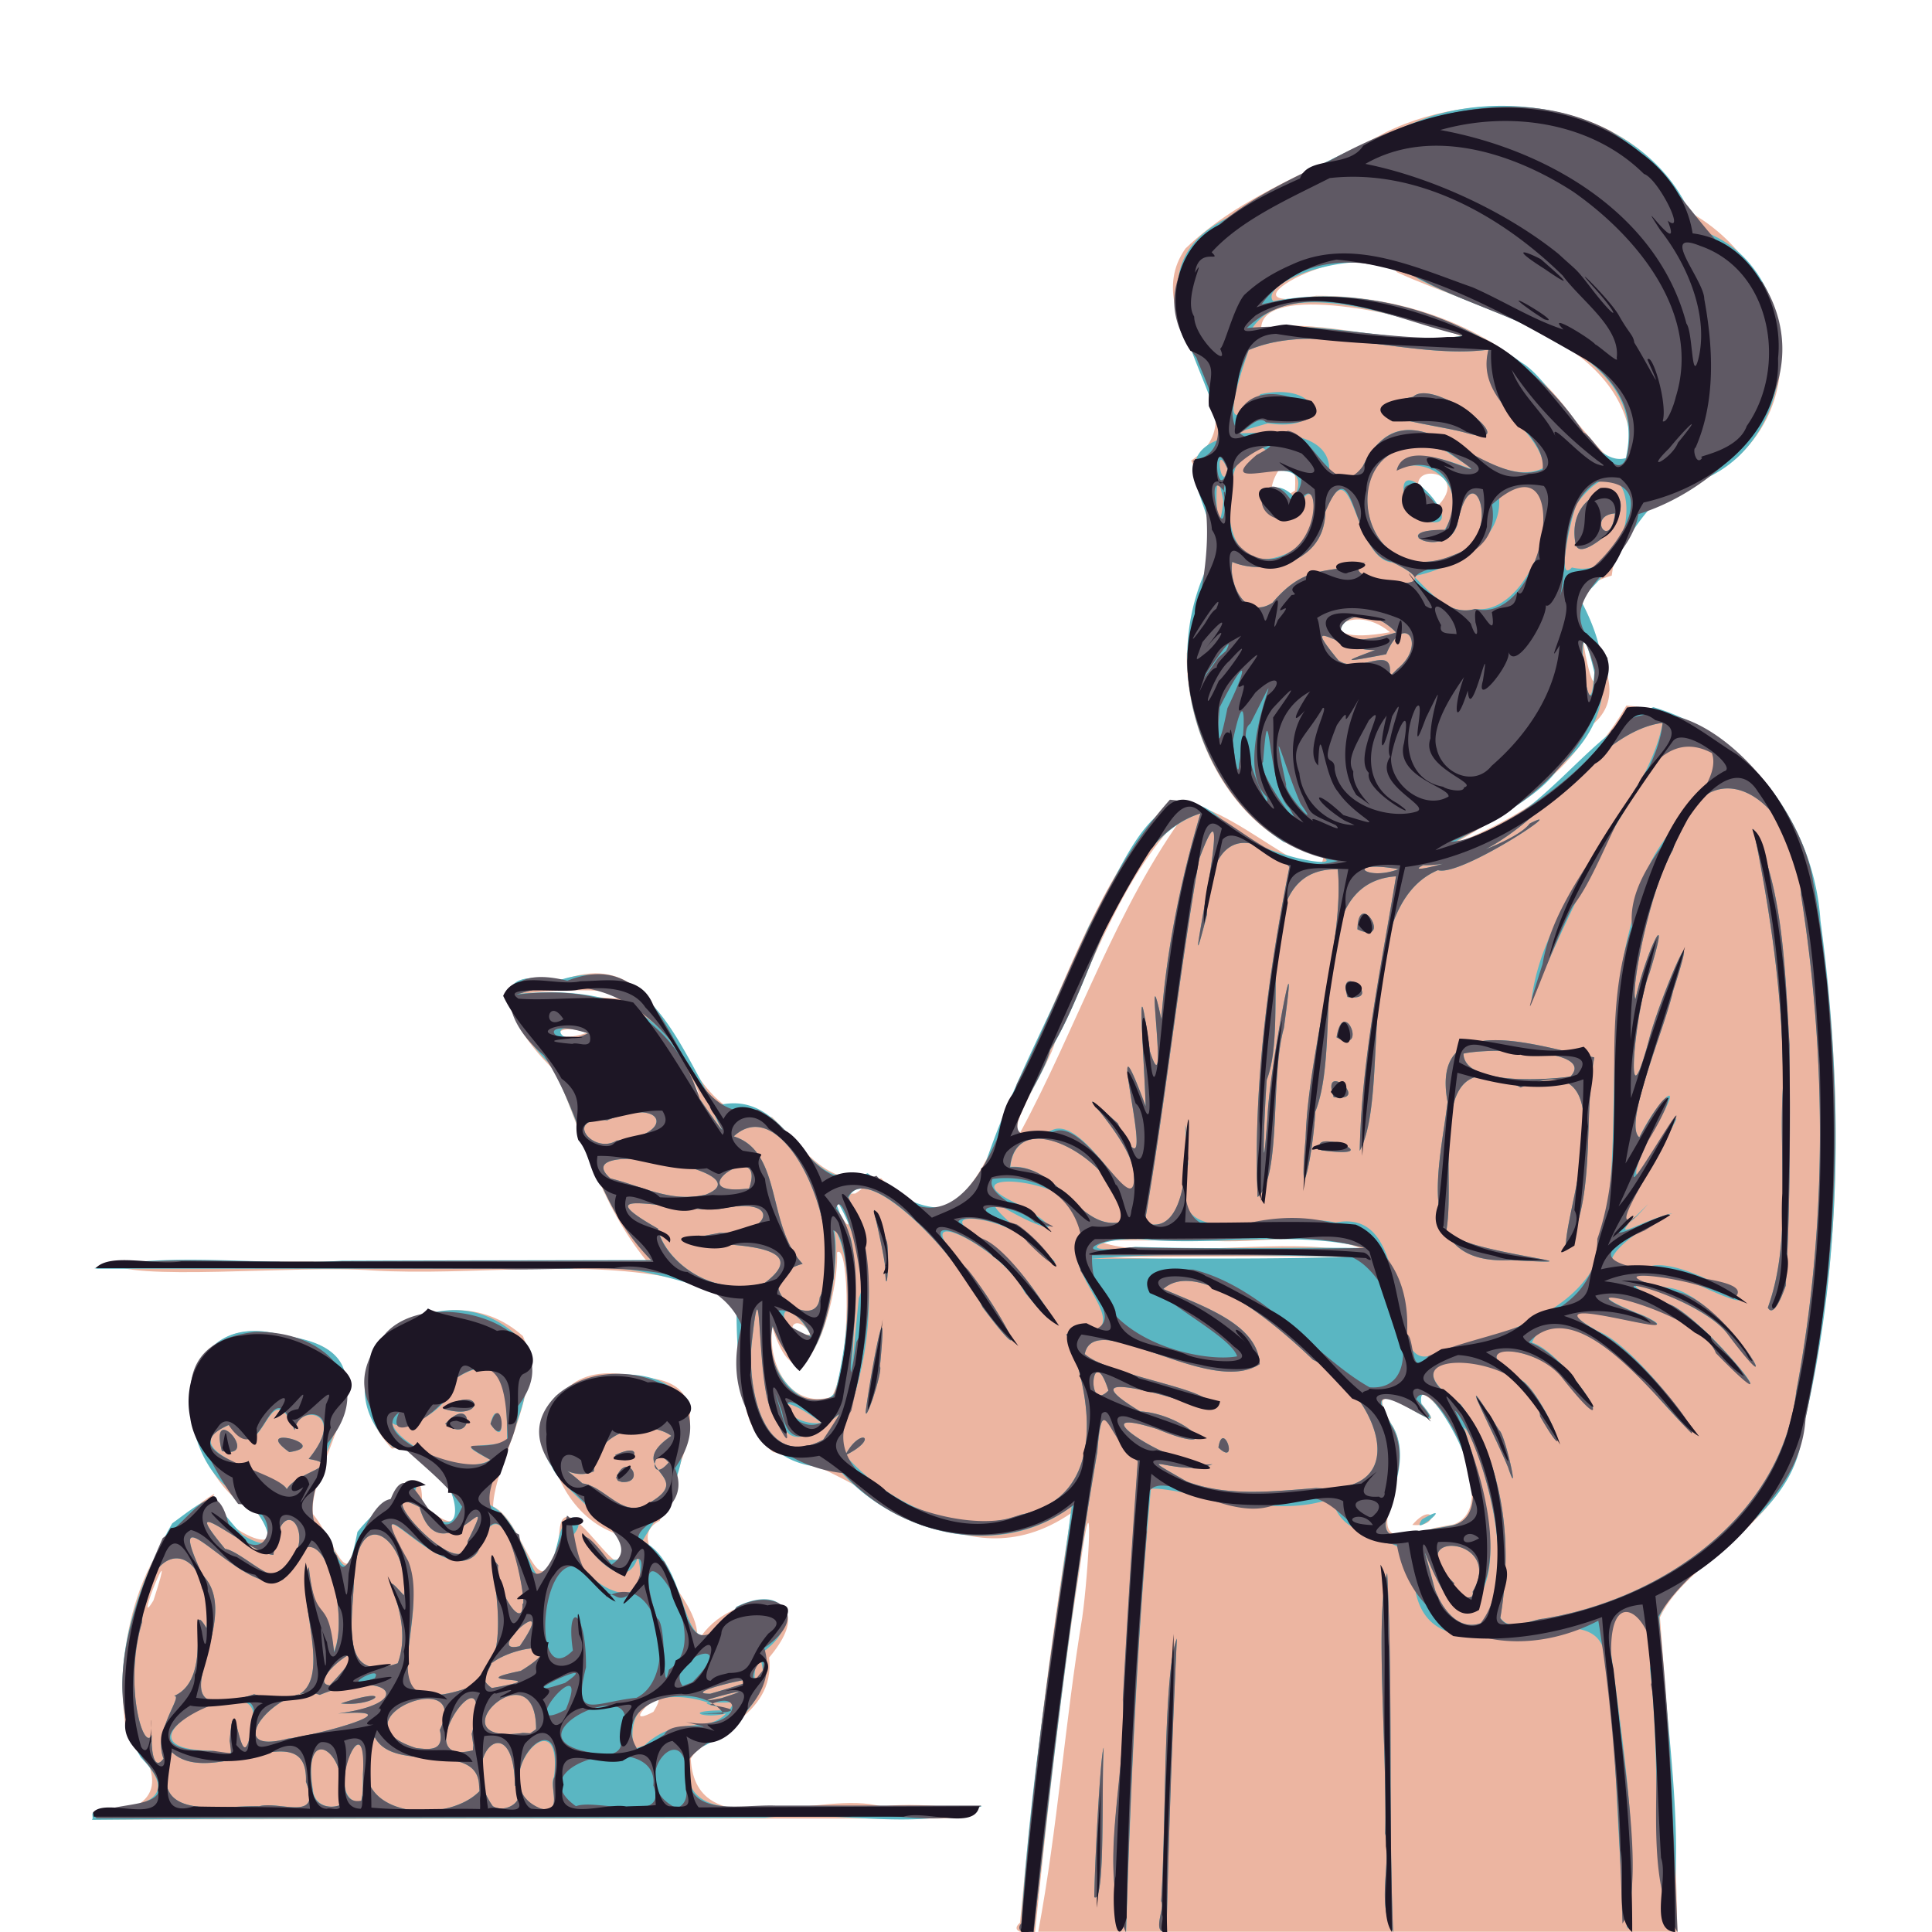 <svg xmlns="http://www.w3.org/2000/svg" width="200" height="200.014" viewBox="0 0 52.917 52.92"><path d="M-2865.813 2113.841c.343-3.752.81-7.492 1.4-11.214-3.042 2.078-5.47-1.152-8.157-1.67-1.93-1.485.469-4.837-2.78-4.775-2.65-.516-5.473-.047-8.191-.201-2.082-.157-6.755.328-7.224-.236 4.898.01 9.814-.023 14.72-.028-1.314-1.62-1.714-3.396-2.503-5.208-1.023-.913-2.274-2.98.117-2.455 3.394-1.334 2.981 4.076 5.826 3.725 1.01 1.013 1.464 1.903 2.988 1.677 2.287 2.502 3.185-1.362 3.977-3.1 1.124-2.383 1.983-5.02 3.746-7.042 1.273-.81 4.269 2.54 4.388 1.344-2.39-.546-3.79-3.274-3.74-5.58.471-1.834.967-3.54.12-5.28 2.124-1.432-1.605-3.761-.155-5.81 1.558-1.497 3.578-2.138 5.488-3.183 2.703-1.337 6.91-.89 8.21 2.13 2.41 1.23 3.682 4.69 1.396 6.793-1.373 1.082-3.18 1.144-3.42 3.22-2.28.641 1.214 2.781-.616 4.154-.534 1.509-3.633 3.121-3.737 3.21 1.932-.74 3.72-1.97 4.754-3.804 2.876.213 5.107 2.959 5.267 5.764.724 4.764.655 9.717-.535 14.396-.344 2.277-3.089 3.233-3.812 4.814.212 2.867.448 5.735.472 8.611h-17.501c.533-2.844.73-5.745 1.205-8.605.172-1.194.345-4.302-.062-1.377-.523 3.312-.883 6.647-1.23 9.981-.044.073-.762.058-.41-.25zm11.863-10.902c1.447-.48-.568-4.115-1.034-3.505 1.595 1.83-1.826-1.226-.653.76.89 1.345-1.458 3.77 1.182 2.837l.505-.093zm-1.119.01c.601-.695.775.086 0 0zm-15.902-3.505c.568-1.032.473-4.26.145-3.956.061 1.21-.909 4.762-1.772 2.044-.138 1.01.485 2.25 1.627 1.912zm-.565-1.716c-.488-.739-.845.127 0 0zm14.68-2.118c-2.272-.041-4.547 0-6.82-.001 2.272.092 4.548.077 6.82 0zm.586-.145c-1.366-.65-2.975-.176-4.459-.308h-2.967c1.123.533 4.336.015 6.239.2.387.016.855.02 1.187.108zm-14.307-1.136c-.985-1.534.36 1.405 0 0zm.251-.456c.781-.494-1.11.08 0 0zm4.523-1.68c1.562-2.892 2.625-6.18 4.563-8.801-1.757 1.674-2.549 4.15-3.609 6.308-.137.63-1.379 2.435-.954 2.493zm-8.903-1.292c-.733-1.267-1.007-1.378-.1-.042l.226.333zm-2.967-1.43c-.933-.347-1.145.377 0 0zm1.185-1.036c-1.004-.31-4.616.033-1.82.053.413-.119 1.797.183 1.82-.053zm26.413-8.906c-.703-2.38.052 1.38 0 0zm-5.605-1.03c-1.155-.973-2.416.437 0 0zm1.346-3.5c.955-1.046-1.45-1.242-.215.115zm-3.948-.379c.122-2.145-1.507.987 0 0zm9.167-1.577c-.532-2.703-4.138-3.363-6.367-4.4-1.056-1.176-5.299 1.214-2.219.64 2.72-.01 5.535 1.114 7.09 3.427.483.472 1.556 2.167 1.496.333zm-4.64-2.662c-1.459-.63-5.428-1.46-5.454-.207 1.79-.31 3.626.54 5.454.207zm-37.448 40.452c1.692.064 2.162-.864.908-2.219-.367-2.37.375-5.302 2.414-6.518-.38.701 2.42 2.153 1.145.491-2.264-.973-2.603-5.924.93-4.773 3.107.41.483 3.41.622 4.836.586.683.98 2.36 1.227.55.763-.639 1.804-2.41 1.764-.83 1.906 1.735.705-1.78-.826-1.51-2.3-2.498 1.385-5.074 3.591-3.08.622 1.401-.78 3.434-.82 4.666.9.4 1.21 3.055 1.812 1.01-.08-2.442 2.103 2.266 1.782-.204-2.512-.582-3.077-5.248.434-4.338 2.488.045.893 2.651.54 3.92-1.218.628 1.336 2.121.998 3.418.64-1.505 3.724-1.727 1.996.331.188 1.665-1.818 2.098-2.147 2.775.144 2.485 3.576.807 5.244 1.31 1.055-.185 4.072.216 1.52.322-7.694.001-15.41.022-23.111.03l-.017-.138zm15.347-2.763c.626-1.013-1.07.557 0 0zm-13.693-3.052c.736-2.246-.605 1.005 0 0z" style="fill:#ecb5a1;stroke-width:1" transform="translate(2893.752 -2061.183)"/><path d="M-2865.788 2114.067c.215-3.9.884-7.755 1.388-11.624-2.01 1.515-4.9.738-6.435-1.076-2.693.155-2.753-2.731-2.744-4.637-1.517-.45-2.955-1.007-4.58-.795h-13.014c2.137-.5 4.546-.064 6.788-.222 2.823-.01 5.647-.012 8.47-.019-1.507-1.548-1.773-3.432-2.712-5.307-.959-.9-2.153-2.828.132-2.336 2.462-.857 3.33 1.753 4.33 3.427 2.098-.599 2.333 2.548 4.18 1.839 1.153.979 2.746 1.595 3.207-.223.747-2.237 1.934-4.35 2.854-6.548.796-1.247 1.815-4.606 3.667-2.889.859 1.125 4.764 1.578 1.661.586-2.45-1.63-3.367-5.052-2.01-7.69.422-1.199-1.387-2.796.316-3.356-.296-1.96-2.657-4.627.157-6.047a30.248 30.248 0 0 1 5.554-2.776c2.72-.857 6.341.167 7.283 3.08 2.995.87 3.047 5.531.313 6.808-2 .277-2.186 2.368-3.505 3.304.845 1.525 1.07 3.3-.576 4.627-.528 1.01-3.295 2.151-2.796 2.098 2.304-.501 3.563-3.053 5.394-3.739 2.581.768 4.398 3.174 4.576 5.847.626 4.624.608 9.412-.49 13.958-.175 2.498-3.204 3.386-3.925 5.118.149 2.74.778 6.332.256 8.57-.451-2.256-.229-4.8-.512-7.163.381-1.317-.966-2.472-1.095-.668.317 2.474.857 5.813.477 7.814-.344-2.33-.224-4.856-.603-7.248.05-2.66-5.217 1.243-5.256-2.597-.137-1.126-2.013-.64-2.216-1.973-1.596.65-4.205-.32-4.975-.249-.374 4.036-.547 8.087-.678 12.136-.787-1.743.029-4.31-.085-6.373.118-2.177.252-4.354.41-6.528-.816-.572-.966-2.08-1.114-.24-.755 4.355-1.231 8.758-1.75 13.142-.038.19-.3-.14-.342-.032zm12.592-8.426c1.193-1.367-.183-5.274-.46-5.358.466 1.439 1.4 4.295-.065 5.058-.823-.562-1.332-2.946-.725-.61.189.495.626 1.135 1.25.91zm1.723-.123c3.227-.53 6.515-2.785 6.923-6.244.84-4.468.838-9.111.125-13.594.013-2.513-2.63-4.421-3.507-1.217-.632 1.068-1.17 3.878-1.024 4.083.273-1.28 1.032-2.82.38-.705-.39.97-.723 4.523 0 1.778.318-1.197 1.491-3.891.65-1.295-.268 1.153-1.37 3.659-.925 4.01.54-1.117 1.338-1.765.418-.259-.633 1.099-.749 2.047.119.362 1.913-2.67-2.722 4.41-.294 1.724-1.283 1.247-.371.5.665.252-1.124.476-2.83 1.854-.497 1.428 1.116-.119 3.758 1.708 1.343.598-1.018-.439-3.109-.434-1 .01 1.426.083 3.592 3.784 1.686 1.294-.791-1.063-4.24-1.967-1.489-.783 1.151.671 3.352 3.521 1.148 1.276-.464-1.22-4.849-2.14-1.963-1.013 1.73.844-3.604-.89-1.258.425 1.277.501 3.914 4.413 1.653 1.824-.675-.874-2.883-2.865-3.472-1.518 1.01.335 2.586 3.06.99 1.11-.659-1.066-3.21-1.252-1.216-.043.617.516 1.476 2.719.448.943-.131-1.844-4.672-1.958-2.178-.323 1.224 1.657 1.423 3.895 1.089 5.847.258.405.827.052 1.188.03zm-.973-4.147c-.473-1.134-1.576-3.16-.245-1.013.155.07.592 2.059.245 1.013zm7.115-4.374c.677-1.877.28-4.055.414-6.054.016-2.379-.341-4.755-.81-7.065.835 1.714.863 3.953.99 5.919.018 2.197.023 4.425-.105 6.601-.056.159-.322.913-.49.599zm-8.087 7.784c.925-1.55-2.074-1.717-.496-.229-.286.19.592.613.496.229zm-.6-1.812c1.854-.308-1.008-4.694-.801-3.337 1.138 1.375-1.976-1.368-.827.555.983 1.492-1.553 3.739 1.121 2.876zm-.786-.17c1.014-.584-.381.566 0 0zm-10.974-.133c2.43-.502 1.903-3.385 1.23-4.943 2.588.089-.796-1.96.617-2.975-.273-1.402-4.103-1.555-1.919-.577 1.429.84.788.787-.387.102-1.286-.586 2.802 2.494.853 1.137-.456-.868-3.276-1.273-1.342-.213 1.072.606 2.747 3.466 1.028 1.368-.566-1.206-3.603-2.727-1.516-.558.836 1.044 1.943 3.081.367.974-.523-1.238-3.21-4.12-3.663-2.983.938 2.049.606 4.698-.34 6.734 1.098 1.456 3.23 2.631 5.072 1.934zm-4.823-1.622c.41-.797.967-.476 0 0zm.576-1.32c.157-1.111.615-3.591.374-1.115.097.108-.484 1.838-.374 1.116zm.507-3.934c-.16-1.033-.594-2.386.063-.58.071.425-.02 1.79-.063.58zm11.818 6.15c2.84.199 1.557-2.745-.09-3.513-.947-.912-3.128-2.805-4.1-1.939 1.097.48 2.587.96 2.642 2.058-1.39.912-4.53-1.574-4.793-.275.77.661 4 1.016 3.314 1.499-.943-.356-3.882-1.183-1.796.07 1.235.07 2.487 1.316.47.486-2.374-.76.515 1.128 1.511.96-.885.375-2.405-.495-.701.476 1.131.424 2.368.267 3.542.178zm-2.68-1.109c.125-.79.578.55 0 0zm-10.825-.217c1.524-2.126-1.161 1.524-1.198-1.015-.152-.437.668 2.24-.285.049-.32-.938-.206-4.185-.475-1.655-.119 1.146.287 3.521 1.958 2.622zm-.048-.46c-1.667-1.234-1.016.137 0 0zm.371-.821c.356-1.413.594-3.468-.042-4.572.322 1.214-.661 5.709-1.638 2.692-.473 1.093.939 2.71 1.68 1.88zm7.49-.064c-.45-1.415-.636.658 0 0zm-6.838-2.532c.538-1.129-1.427-4.237-.224-1.654.323 1.216-.21 6.075.224 1.654zm15.6 1.59c2.192-.655 5.009-1.28 4.927-4.156.34-2.882-.166-5.877.955-8.651.076-1.714 3.851-3.958.82-3.984-1.667 1.747-3.608 6.43-3.874 7.022.338-2.817 3.171-5.29 3.59-7.577-2.172.289-3.695 3.927-6.56 3.899-.778.387 2.426-.457 2.917-1.14 1.197-.602-1.885 1.47-2.511 1.276-2.37 1.004-1.267 6.036-2.143 7.688.05-2.523.585-5.027.995-7.519-2.59.176-1.433 4.5-2.21 6.443-.075 1.296-.468 2.973-.266.734.068-2.382 1.07-5.48.88-7.37-2.528-.047-1.274 4.056-1.945 5.766-.087 1.203-.139 3.251.025.96.045-1.224.903-5.718.443-2.375-.38 1.35-.056 4.08-.719 4.625-.122-3.023.286-6.074.872-9.044-1.468-1.357-2.234-.453-2.259 1.31-.866 3.379.964-4.7-.215-1.516-.575 3.305-.919 6.65-1.491 9.958 1.77.617.86-4.93 1.193-1.61-.826 2.7 2.471 1.226 4.038 1.603 2.203-.447 1.302 3.921 2.538 3.658zm2.253-2.63c-2.732.146-1.93-2.573-1.727-4.332-.486-2.644 2.604-1.461 4.019-1.222-.308 1.684.06 3.838-.77 5.26-.145-.847 1.818-5.735-1.245-4.434-2.669-1.408-1.754 2.247-2.035 3.913.31.617 4.834.983 1.758.814zm1.64-5.028c.724-.775-2.284-.784-2.93-.628.01.846 2.148.738 2.93.628zm-6.825 2.022c-.41-.668 2.001.257 0 0zm.339-1.458c-.375-1.056 1.071.16 0 0zm.079-1.637c.184-1.171.89.498 0 0zm.3-1.104c-.321-1.045 1.045.142 0 0zm.272-1.854c.027-1.166 1 .458 0 0zm-14.955 11.118c-.973-1.533-1.03.072 0 0zm.227-1.036c.795-1.595-.91-5.743-2.356-4.412 1.338.415.901 2.458 1.888 3.49-1.71.502.389 1.96.468.922zm-1.512-.395c2.167-1.615-4.623-.757-1.218-1.374 1.393.068 1.745-1.027.017-.662-1.115.146-3.917-.705-1.717.546.165.802 1.367 1.907 2.919 1.49zm16.186-.725c-2.423-.01-4.87-.147-7.28.067 2.427-.034 4.855.021 7.28-.067zm.235-.247c-1.886-.462-3.948-.057-5.907-.21-1.237-.14-2.267.443-.357.19 2.05.068 4.103.014 6.155.03.075.24.538.289.109-.01zm-6.562-.722c.01-1.504-2.925-3.322-3.127-1.49 1.372-.076 1.902 1.858 3.127 1.49zm.259-1.25c.024-1.015-2.246-3.022-.444-1.434 1.377 2.807-.586-4.095.765-.465-.035-1.23-.294-4.484.117-1.504.554 1.715-.184-3.173.313-.881.143-1.912.528-3.796 1.071-5.634-2.225.722-2.863 4.464-4.118 6.487-.23 1.024-1.945 2.817.026 2.202.938-.535 2.47 2.872 2.27 1.23zm-11.731.523c1.732-.675-3.894-1.576-2.607-.444.905.222 1.64.667 2.607.444zm1.19-.168c.516-1.476-2.056.253 0 0zm-3.628-1.313c1.644-.145 1.33-1.229-.256-.556-1.236-.102-.385.954.256.556zm2.76-.527c-.953-2.368-2.7-4.38-5.435-3.494 2.072-.178 4.09.184 4.76 2.571 0 .067 1.158 1.696.675.923zm-3.543-2.411c-1.221-.487-.767.488 0 0zm22.203-4.496c-1.519-.266-.937.354 0 0zm5.36-5.385c-.63-2.714-.156 2.266 0 0zm-5.384-.11c.808-.664.17-1.585-.318-.391-1.554.298-.966.153.124-.282-.818.704-2.743-1.153-1.432.448.57.409 1.559-.513 1.395.455l.231-.23zm-.045-.988c-1.288-1.328-2.638.81 0 0zm2.164-.646c1.723.247 2.975-4.266.632-3.213.31 1.62-2.02 2.313-2.327 2.307.458.432.972 1.117 1.695.906zm-5.55-.17c.964-1.143 1.616-.737 2.643-1.147-1.414.493 2.765 1.066.648.045-1.082-.063-1.08-3.29-1.844-1.386-.022 1.514-1.792 1.715-2.55 1.37-.102.621.364 1.602 1.104 1.118zm8.199-.964c2.038.47 1.905-4.11.13-1.74-.168.435-.56 2.217-.13 1.74zm.107-.62c-.355-1.722 2.07-1.962.921-.336-.137.104-.802.698-.921.336zm1.075-.861c-.79.063-.126 1.053 0 0zm-4.357 1.114c1.326-.428.462-2.96.035-.798-.29.976-2.043.125-.35.139.751-1.182-.43-2.082-1.306-1.66.456-1.112 3.37.835 1.293-.533-3.168-.818-2.503 4.14.327 2.852zm-1.265-1.078c-.935-2.587 2.386 1.093 0 0zm-3.303 1.032c1.053-.565.683-2.638.17-.944-1.515.135-.815-1.444-.025-.566.748-1.59-2.776.129-.742-1.25-1.101-1.104-1.892 3.949.597 2.76zm-1.803-1.4c-.298-1.7-.195 1.73 0 0zm.117-.88c-.398-.854-.16.752 0 0zm3.706-.085c1.292-2.603 3.374.855 4.961.044-.118-1.108-1.837-1.742-1.522-3.231-2.152.28-4.641-.807-6.567.01-.292.862-.91 2.712.322 1.208 1.708-.358 1.953 1.06.202.799-2.543.736 1.725-.472 1.684 1.298.197.189.984.259.92-.128zm2.805-.914c-.825-.234-3.648-.51-1.429-.984.577-.555 3.195 1.499 1.43.984zm4.396.696c.695-3.035-3.65-3.82-5.696-4.917-1.146-1.088-4.427.042-3.963.62 2.341-.457 4.9.304 6.804 1.68.944.56 1.892 2.897 2.855 2.617zm-4.469-3.355c-1.723-.477-4.826-1.691-5.783-.172 1.852-.318 4.175.483 5.783.172zm-8.258 42.881c.14-2.152.06-6.284.43-7.194a320.12 320.12 0 0 0-.283 8.038c-.42.036-.037-.639-.147-.844zm6.136-1.86c.062-2.163-.289-5.99.055-7.127.162 3.264.03 6.557.162 9.831-.46-.8-.05-1.831-.217-2.704zm-7.968 1.749c.022-1.154.173-3.927.257-4.091-.062 1.03.05 4.308-.256 4.09zm-27.422-2.31c.832-.172 2.632-.166 1.304-1.519-1.103-1.915-.179-4.576.863-6.408 1.287-.951.926-.741 1.92.311 1.382.85.403-.974-.188-1.125-1.883-1.258-1.68-5.223 1.346-4.326 3.503.476.409 3.372.765 5.08.773.673.863 2.19 1.23.295.522-.677 2.012-1.873 1.512-.984 1.908 2.196 1.28-1.391-.528-1.33-2.337-2.145 1.088-5.057 3.299-3.137 1.06 1.065-.377 3.427-.866 4.642 1.395.277 1.428 3.794 2.087 1.01.223-1.027.967-.536.255.024.289 1.222 2.354 2.293 1.927.456-.521 1.623-2.486-1.957-.844.075 1.74.142-1.174-1.75-1.507-2.525-1.81-2.827 4.448-3.536 3.571-.917.115 1.209-.725 2.269-1.1 2.935 1.474.686.928 4.137 2.582 1.796 1.391-.676 1.855.482.656 1.288.58 1.083-1.232 2.596-1.953 2.653-.356 1.686 1.07 1.624 2.252 1.521h5.763c-1.665.741-4.008.093-5.936.322-6.147.026-12.304 0-18.444.056.052-.05-.014-.148.033-.194zm5.83-.85c.074-1.908-2.581.219-3.674-.811-.726 1.924 1.226 1.459 2.397 1.48.57-.15 1.723.451 1.276-.668zm.922.643c.362-1.418-1.055-2.379-.732-.439.023.396.394.561.732.439zm.638-.851c.158-2.178-1.175.735-.055.773l.051-.288zm3.182.31c-.043-1.256-2.33-.298-2.858-1.326-1.085 2.186 1.927 2.467 2.87 1.48l-.01-.137zm.982 0c-.03-2.239-1.585-.79-.605.567.356.218.967-.17.605-.567zm1.072-.241c.269-2.367-1.995.233-.376.872.65.167.221-.608.376-.872zm-10.697-.495c-.297-.751.564-1.756.285-1.715 1.143-.481.31-2.832.895-1.855.173-2.433-1.654-2.612-1.768-.163-.515 1.719.046 3.603.273 3.077-.03.069-.015 1.112.315.656zm1.813-.485c.149-1.916.306 1.637.636-.579.255-1.56-4.268.815-1.112.848.565.36.545.01.476-.269zm6.629-.194c.714-2.633-1.92.943.032.453l.012-.142zm-.874-.107c.895-1.828-3.046-.259-.65.496.376.046.785.093.65-.496zm5.599.427c1.07-.981 1.875-.115 2.458-1.18-1.025.012-.956-.021-.034.237-.598.279-1.564-.017-.236-.02-.743-.494-2.837-.76-2.466 1.056zm-9.757-.19c.805-.088 3.54-.844 1.37-.685 2.282-.306 1.27-1.252-.499-.51-1.055-.406-2.855 1.722-.87 1.196zm1.45-.962c1.526-.51.955.1 0 0zm5.345.706c0-2.335-2.896.464-.36.103l.2.01zm5.075-.85c1.577-.507-1.405.28 0 0zm-12.8-.107c2.81.78 1.013-2.536 1.5-3.48.185 1.707.48.742.688 2.299.482-1.044-.437-4.459-1.393-1.965-1.042.558-3.43-2.75-2.21-.126 1.299 1.308-1.652 4.271 1.415 3.272zm5.794-.154c1.681-.551.355-4.157.892-3.376-.081.677.705 1.843.665 1.043.163.228-.477-3.827-1.235-1.39-.915 1.118-3.342-2.428-1.946.236.774 1.615-1.212 4.397 1.624 3.487zm6.702.14c3.149-.912-1.16.001 0 0zm-5.984-.157c2.008-.349-1.02-.095.794-.47 2.042-1.238-1.991-.372-.794.47zm-4.44-.073c1.78-1.894-.788-.088 0 0zm11.864-.401c-.127-1.07-.44 1.018 0 0zm-10-.204c.499-1.343-.725-2.848.169-1.859.187-1.363-1.196-2.664-1.367-.554 0 1.11-.486 3.01 1.198 2.413zm3.34-.469c1.144-1.652-1.065.255 0 0zm-6.656-2.011c1.336-.742.13-2.555-.089-.49-.628-.015-2.775-1.905-1.324-.163.391.052 1.254.909 1.413.653zm5.231-.867c.941-1.89-.744 1.052-1.32-.93-1.557-.846 1.283 2.307 1.32.93zm4.977-1.048c1.327-.758-.773-.894.602-1.834-.648-.475-2.118-.139-2.122.972-.726.326-1.355-.59-.314.331.644.085 1.13 1.02 1.835.531zm-.91-.688c.294-.754.835.167.154.117l-.106-.034zm-.03-.62c.945-.438.415.458-.001 0zm-8.992.936c.273-.478 1.611-.657.6-.83 1.086-1.31-.295-1.525-.386-.786-.72-1.768-.877 1.305-1.713-.174-1.893.715 1.426 1.436 1.499 1.79zm-1.778-1.047c-.364-1.42 1.107.252 0 0zm1.847.03c-1.1-.785 1.221-.183 0 0zm5.506.212c-.96-.511-.476-.31.457-.48-.01-1.022.093-2.677-1.375-1.77-.314 1.194-1.828 1.52-1.775 1.17-.031.564 1.91 1.574 2.693 1.08zm-1.235-.984c.792-.871.796.607 0 0zm1.24 0c.22-.955.54.82 0 0zm-1.295-.417c1.06-.72 1.21.374 0 0zm6.175 1.474c-.467-.546-.555.65 0 0z" style="fill:#5ab6c2;stroke-width:1" transform="translate(2893.752 -2061.183)"/><path d="M-2865.778 2113.86c.29-3.84.813-7.66 1.437-11.46-1.938 1.475-4.754.885-6.308-.867-1.975-.211-3.42-1.849-2.785-4.036-.886-2.092-4.517-1.45-6.594-1.56l-11.14-.029c2.183-.404 4.537-.053 6.786-.181 2.825-.01 5.65-.012 8.474-.02-1.666-1.686-1.716-3.684-2.945-5.619-1.248-1.016-1.409-2.556.641-2.043 3.068-1.209 2.857 4.074 5.203 3.533 1.31.638 1.53 2.353 3.265 1.81 2.1 2.371 3.272-.648 3.844-2.514 1.342-2.62 2.2-5.549 4.19-7.787 1.632.107 2.8 2.203 4.605 1.676-2.542-.374-4.087-3.09-4.13-5.478.392-1.902.913-3.785.16-5.486 1.385-.25.278-2.275.095-2.82-2.09-2.673 1.707-4.515 3.665-5.403 2.263-1.252 5.166-2.132 7.656-.81 1.845 1.142 2.461 2.977 4.178 4.147 1.72 2.773-.949 5.6-3.394 6.35-.279 1.636-2.823 2.364-.846 3.936-.047 2.334-2.236 4.228-4.307 5.038.907.01 3.5-1.618 4.42-3.057 2.083-1.713 5.205 1.882 5.516 4.158.85 4.84.798 9.878-.205 14.686-.166 2.603-3.045 3.674-4.028 5.431.335 2.872.39 5.765.522 8.65-1.035-1.693-.295-4.631-.73-6.783.45-1.547-1.157-3.14-1.088-.814.204 2.186 1.008 6.288.308 7.358-.086-2.76-.207-5.553-.661-8.293-2.4 1.243-5.1.376-5.518-2.085-1.51-.082-1.61-1.918-3.347-1.089-1.617.644-3.967-1.995-3.5.743-.304 3.648-.456 7.307-.575 10.965-.787-1.744.03-4.311-.085-6.373.118-2.178.252-4.354.41-6.529-.814-.564-.965-2.082-1.111-.247-.75 4.359-1.254 8.757-1.74 13.148-.128.123-.542-.02-.338-.246zm12.582-8.22c1.245-1.606-.262-5.479-.707-5.824.714 1.502 1.684 4.618.182 5.524-.816-.567-1.35-2.947-.727-.612.191.495.626 1.136 1.252.913zm1.723-.122c3.226-.53 6.513-2.78 6.923-6.241.84-4.463.837-9.101.128-13.58.016-2.514-2.628-4.45-3.51-1.234-.632 1.068-1.17 3.877-1.024 4.083.273-1.28 1.032-2.82.38-.705-.39.97-.723 4.523 0 1.778.31-1.165 1.495-3.907.65-1.295-.268 1.153-1.37 3.658-.925 4.01.812-1.537 1.155-1.397.234.105-1.48 3.245 1.847-2.835.417.146-.925 1.623-1.398 2.39-.602 1.824-2.225 1.558 2.406-.927.092.478-3.333 1.431 3.548.964 2.434 1.872-1.172-.684-4.315-.914-1.534-.188 1.36.262 3.214 3.597 1.384 1.16-.794-1.102-4.326-1.91-1.51-.784 1.158.654 3.396 3.563 1.183 1.3-.465-1.22-4.848-2.138-1.962-1.012 1.698.833-3.54-.883-1.235.446.967.468 2.726 2.621 2.53 2.761-1.075-1.065-3.142-3.903-4.457-2.494 1.193.357 2.759 3.307.896.954-.79-.97-2.894-.948-1.036.135.617.516 1.476 2.719.448.943-.131-1.844-4.672-1.958-2.178-.324 1.224 1.657 1.423 3.896 1.088 5.848.284.42.854.03 1.189.014zm-.973-4.147c-.473-1.134-1.576-3.16-.245-1.014.155.072.592 2.06.245 1.014zm7.115-4.375c.677-1.876.28-4.054.414-6.053.016-2.379-.34-4.755-.81-7.065.835 1.714.863 3.953.99 5.918.018 2.197.023 4.426-.105 6.602-.056.159-.322.913-.49.599zm-8.087 7.785c.925-1.55-2.074-1.717-.496-.229-.286.19.592.612.496.229zm-.612-1.802c1.685-.3-.533-4.345-.934-3.473 1.413 1.554-1.928-1.25-.674.736.91 1.48-1.53 3.66 1.097 2.831zm-11.748-.313c2.43-.502 1.903-3.385 1.23-4.942 1.5-.043 1.183-.607.387-1.738.305-1.377-.61-2.723-2.404-2.514-.366.632 2.85 1.67 1.16 1.188-.683-.648-2.35-.469-.492.06.863.588 1.542 1.747.283.48-.546-.789-3.111-.911-1.171-.065.982.443 2.82 3.577 1.13 1.47-.522-1.229-3.782-2.838-1.581-.641.82 1.031 1.986 3.14.394 1.018-.554-1.24-3.12-4.077-3.683-3.01.956 1.74.513 3.983.09 5.848-1.167 1.942 2.625 3.354 4.292 2.958l.365-.112zm-4.823-1.622c.41-.798.967-.476 0 0zm.576-1.32c.157-1.111.615-3.591.374-1.115.097.108-.484 1.838-.374 1.116zm.507-3.934c-.16-1.033-.594-2.386.063-.58.071.425-.02 1.79-.063.58zm11.818 6.15c2.84.198 1.557-2.745-.09-3.513-.947-.912-3.128-2.805-4.1-1.939 1.097.48 2.586.959 2.642 2.058-1.39.912-4.53-1.575-4.793-.276.77.661 4 1.016 3.314 1.5-.943-.356-3.882-1.183-1.796.07 1.234.07 2.488 1.316.47.486-2.374-.76.515 1.127 1.511.96-.885.374-2.405-.495-.702.476 1.133.424 2.369.266 3.543.178zm-2.68-1.109c.125-.79.578.55 0 0zm-10.825-.217c1.317-2.016-.795 1.222-1.126-.756-.669-1.867.854 2.442-.329-.115-.37-.919-.223-4.323-.506-1.753-.118 1.15.286 3.518 1.961 2.624zm-.047-.465c-1.58-1.448-.902.412 0 0zm.323-.72c.523-1.121.528-4.418 0-4.547.27 1.243-.597 5.379-1.662 2.62-.217 1.014.45 2.391 1.667 1.926zm7.537-.16c-.45-1.416-.637.657 0 0zm7.153-.089c1.932.147.425-3.881-.922-3.615h-6.68c-.08 2.288 2.977 2.962 3.974 2.767-.256-.82-4.248-2.417-1.202-2.376 1.966.488 3.375 2.414 4.83 3.224zm-14.053-1.246c.524-.883-.352-4.454-.563-3.648.993 1.176.311 4.11.414 4.486.07-.276.1-.56.149-.838zm15.663.393c1.661-.764 4.6-.776 4.628-3.213.954-2.748-.038-5.777.953-8.549-.23-1.902 2.582-3.61 2.185-4.755-1.962-1.05-2.745 2.89-3.812 4.191-.573 1.072-1.758 4.516-.825 1.582.403-2.435 3.087-4.576 3.287-6.602-2.172.288-3.695 3.927-6.56 3.899-.78.388 2.443-.476 2.917-1.14 1.196-.601-1.885 1.47-2.511 1.276-2.37 1.004-1.267 6.036-2.143 7.688.05-2.523.585-5.027.995-7.519-2.59.176-1.433 4.5-2.21 6.443-.075 1.296-.468 2.974-.267.734.07-2.381 1.072-5.48.88-7.37-2.527-.046-1.273 4.056-1.944 5.766-.088 1.203-.139 3.251.024.96.046-1.224.904-5.718.444-2.375-.38 1.351-.056 4.08-.719 4.626-.122-3.024.286-6.074.872-9.045-1.467-1.356-2.234-.453-2.259 1.31-.866 3.379.964-4.698-.215-1.517-.575 3.306-.92 6.65-1.491 9.959 1.709.617.92-4.683 1.196-1.755-.291 1.42.085 2.224 1.706 1.75 2.222-.493 4.433.41 4.284 3.049.226.16.077 1.245.584.607zm2.252-2.63c-2.732.146-1.93-2.574-1.727-4.332-.486-2.645 2.604-1.461 4.019-1.222-.308 1.683.062 3.838-.77 5.26-.146-.847 1.818-5.735-1.245-4.435-2.669-1.407-1.754 2.247-2.035 3.913.31.618 4.834.983 1.758.815zm1.64-5.028c.724-.776-2.285-.784-2.931-.628.01.845 2.15.737 2.931.628zm-6.825 2.021c-.41-.668 2.001.258 0 0zm.339-1.457c-.375-1.056 1.071.16 0 0zm.079-1.637c.184-1.171.89.497 0 0zm.3-1.105c-.321-1.044 1.045.143 0 0zm.272-1.854c.027-1.166 1 .46 0 0zm-14.967 11.162c-.347-1.083-1.927-.851 0 0zm.238-1.079c.796-1.595-.909-5.743-2.355-4.412 1.338.414.901 2.457 1.888 3.49-1.71.501.388 1.959.467.922zm-1.51-.395c2.166-1.616-4.624-.757-1.22-1.374 1.393.068 1.747-1.027.018-.662-1.115.146-3.918-.705-1.718.545.108.725 1.336 1.938 2.919 1.49zm16.432-.961c-1.863-.525-3.905-.12-5.84-.235-1.207-.222-2.58.542-.586.217 1.954.047 5.347.049 6.426.018zm-6.574-.734c.012-1.524-2.96-3.317-3.134-1.475 1.374-.118 1.91 1.855 3.134 1.475zm.259-1.248c.024-1.016-2.246-3.023-.444-1.435 1.377 2.807-.586-4.095.765-.466-.034-1.23-.294-4.483.117-1.503.554 1.715-.184-3.174.313-.881.143-1.912.528-3.796 1.07-5.634-2.225.682-2.856 4.464-4.113 6.468-.29 1.116-1.944 2.82.122 2.24.878-.337 2.222 2.537 2.17 1.21zm-11.731.522c1.732-.675-3.894-1.576-2.607-.445.905.223 1.64.668 2.607.445zm1.19-.169c.516-1.476-2.056.254 0 0zm-3.628-1.312c1.644-.146 1.33-1.229-.256-.556-1.236-.102-.385.954.256.556zm2.808-.456c-.975-2.405-2.761-4.47-5.556-3.54 2.31-.294 4.243.43 5.022 2.843-.075-.09.894 1.314.534.697zm-3.591-2.482c-1.506-.477-.961.484 0 0zm22.203-4.496c-1.518-.266-.937.353 0 0zm-3.004-1.689c-.594-.537-.534-3.537-.709-1.248-.23.239 1.346 2.318.709 1.248zm.32-.098c-.473-1.09-.853-2.642-.397-.529-.07.217.998 1.361.397.529zm-.925-.19c-1.103-1.027.917-4.7-.456-2.005-.48.294.605 2.663.456 2.006zm-.76-.91c.2-1.044.173-2.277-.167-.652-.015.116.142 1.219.167.651zm-.32-1.523c.61-1.259.511-1.464-.211-.027-.115 1.264.017 1.011.21.027zm10.06-1.05c-.714-2.59-.106 2.494 0 0zm-10.098-.52c.445-.905-1.419 1.919-.214.187zm4.703.485c.808-.664.17-1.585-.318-.392-1.554.299-.967.154.124-.282-.818.705-2.743-1.152-1.432.449.569.409 1.559-.513 1.395.455l.231-.23zm-.045-.988c-1.288-1.329-2.638.81 0 0zm2.164-.646c1.944.473 2.785-4.938.46-2.856.404 2.274-3.865 1.295-1.275 2.734.24.148.542.21.815.122zm2.426-.676c.976-.168 3.043-2.847.92-2.809-1.102.656-.759 2.499-1.081 3.334l.161-.525zm.33-1.078c-.355-1.722 2.07-1.962.921-.336-.137.104-.802.698-.921.336zm1.075-.862c-.79.063-.126 1.053 0 0zm-9.38 2.446c.963-1.144 1.615-.737 2.642-1.148-1.4.51 2.81 1.06.61.024-1.109-.179-.994-3.297-1.806-1.363-.022 1.513-1.791 1.714-2.55 1.369-.102.62.364 1.603 1.104 1.118zm5.023-1.331c1.326-.428.462-2.96.034-.799-.317.977-2.034.123-.324.133.585-1.153-.197-2.181-1.334-1.617.28-1.243 3.335.827 1.41-.518-3.22-1.05-2.72 4.101.213 2.801zm-1.265-1.079c-.878-2.14 2.188.717 0 0zm-3.303 1.032c1.012-.58.741-2.721.05-.883-1.37.05-.732-1.676.023-.516 1.245-1.757-2.481.02-.965-1.27 1.38-.723-1.59.223-.742 1.477-.234.93.84 1.765 1.634 1.192zm-1.76-1.641c-.662-.937.054 2.011 0 0zm.074-.638c-.45-1.124-.31 1.07 0 0zm3.706-.086c1.285-2.552 3.32.741 4.924.098.102-1.145-1.884-1.77-1.485-3.285-2.152.28-4.641-.807-6.567.01-.573 1.274-.922 3.058 1.071 2.213.708.087 1.298 2.009 2.057.964zm2.805-.913c-.823-.24-3.65-.507-1.429-.984.577-.555 3.195 1.498 1.43.984zm-6.304-.171c.287-2.06 3.947.156.844-.113-.287-.319-.876.733-.844.113zm10.723.844c.689-3.018-3.6-3.744-5.6-4.856-1.458-.682-3.363-.773-4.4.669 3.27-.777 6.983.689 8.824 3.51.27.106.908 1.394 1.176.677zm-4.468-3.329c-1.862-.402-4.321-1.761-5.937-.21 1.962-.191 3.979.395 5.974.248l-.037-.038zm-8.282 42.878c.14-2.153.059-6.284.43-7.194a324.46 324.46 0 0 0-.283 8.038c-.42.036-.037-.64-.147-.844zm6.136-1.86c.062-2.164-.289-5.988.055-7.127.162 3.264.03 6.556.162 9.83-.46-.799-.05-1.83-.217-2.704zm-7.968 1.749c.021-1.154.173-3.928.257-4.092-.062 1.031.05 4.308-.257 4.092zm-27.374-2.189c.376-.573 2.7 0 1.35-1.566-1.241-1.755-.288-4.282.51-6.081.857-.608 1.435-1.831 1.8-.394 1.04 1.535 1.657-.436.265-.539-.999-1.322-2.556-4.364.461-4.712 1.993-.042 3.334 1.459 1.986 3.048-.242 1.293-.909 1.975.257 3.075.284 1.194.68-1.428 1.475-1.546.64-1.632 1.221 1.933 1.957.212-.957-1.506-3.95-2.57-2.08-4.769 1.307-1.383 5.249-.069 3.607 2.01.055 1.505-1.8 2.579.03 3.519.374 2.12 1.046.649 1.314-.515.308.097.026 1.788 1.308 2.19.66.455 1.161-1.956.188-.582-1.083-.43-1.46-1.9-.28-.268 1.44-.92-3.449-2.637-1.523-4.618 1.548-1.393 4.846-.259 3.262 1.978.661 1.574-2.307 1.517-.291 2.557.7 1.286.61 3.042 1.976 1.255 1.093-.602 2.104.2.762 1.108.5 1.664-1.684 2.474-2.064 3.064-.273 1.665 1.334 1.214 2.381 1.255h5.63c-.95.686-2.442.124-3.635.302l-20.599.048-.049-.05zm5.781-.97c.075-1.91-2.58.218-3.673-.813-.725 1.923 1.223 1.46 2.394 1.482.572-.15 1.725.449 1.28-.67zm.923.642c.357-1.427-1.05-2.374-.742-.43.01.403.414.548.742.43zm.64-.85c.115-2.265-1.167.95-.042.724l.046-.284zm3.18.308c-.043-1.256-2.33-.298-2.858-1.326-1.085 2.186 1.926 2.467 2.87 1.481l-.01-.137zm.982 0c-.03-2.238-1.585-.79-.605.567.356.219.967-.169.605-.567zm1.082-.222c.321-2.443-2.034.183-.383.85.636.172.228-.591.383-.85zm2.709.222c.174-1.57-3.8-.615-2.12.567.581-.217 2.552.523 2.12-.567zm.885.104c.245-2.354-1.82-.244-.255.514.222-.057.32-.31.255-.514zm-14.301-.84c-.298-.75.565-1.755.285-1.714 1.143-.481.31-2.832.895-1.855.173-2.434-1.654-2.612-1.768-.163-.514 1.718.046 3.603.273 3.076-.03.07-.015 1.113.315.656zm1.813-.484c.146-1.913.316 1.643.633-.59.49-1.613-4.472.896-1.067.864l.474.069-.04-.343zm10.68-.106c.979-1.957-3.255-.03-.844.412.297.132 1.057.142.844-.412zm-4.051-.089c.713-2.633-1.92.943.032.453l.012-.142zm5.278.02c.207-.481 1.882-.01.58-.344 1.51.28 1.624-.948.662-.47 1.864.284-1.518.225.385.248-.743-1.034-3.177-.325-2.367.97l.369-.167zm-6.152-.127c.895-1.827-3.046-.26-.65.496.376.046.785.093.65-.496zm-4.158.238c.806-.088 3.54-.847 1.37-.687 2.281-.306 1.27-1.252-.499-.51-1.055-.406-2.856 1.72-.87 1.197zm1.45-.963c1.526-.51.955.1 0 0zm5.345.706c0-2.335-2.896.463-.36.102l.2.01zm.815-.538c.743-1.803-1.514.809 0 0zm1.933-.322c1.19-.576.637-3.57-.817-2.764-1.71-2.934-2.283 2.843-.923 1.468-.206-1.373.373-1.168.358.463-.377 1.476.211.949 1.382.833zm2.327.01c1.576-.507-1.405.28 0 0zm-12.8-.107c2.81.78 1.013-2.534 1.5-3.48.183 1.692.529.67.692 2.334.469-1.125-.432-4.467-1.397-2-1.042.559-3.43-2.75-2.21-.126 1.299 1.308-1.652 4.272 1.415 3.272zm5.794-.154c1.681-.55.355-4.157.892-3.376-.081.677.705 1.842.665 1.043.167.25-.508-3.808-1.202-1.452-.804 1.29-3.426-2.41-1.925.294.643 1.581-1.203 4.414 1.57 3.49zm6.702.14c3.15-.912-1.16 0 0 0zm-5.984-.157c2.008-.349-1.02-.095.794-.47 2.037-1.24-1.988-.37-.794.47zm2.006-.14c1.212-.84-1.834.604 0 0zm-6.445.067c1.78-1.895-.79-.088 0 0zm9.927-.083c1.417-1.414-.785-.627-.263.101zm-8.693-.113c.256-.438-1.127.383 0 0zm8.055-.232c1.466-.958-1.358-4.606-.327-1.412.298.152.122 2.312.327 1.412zm2.564.031c.18-.765-.478.266-.18.22zm-9.99-.208c.499-1.343-.724-2.847.168-1.859.188-1.363-1.195-2.664-1.366-.554 0 1.11-.486 3.011 1.197 2.413zm3.34-.468c1.144-1.653-1.065.254 0 0zm-6.656-2.012c1.336-.742.13-2.555-.089-.49-.628-.014-2.775-1.905-1.324-.163.39.053 1.254.91 1.413.653zm5.231-.867c.941-1.89-.744 1.052-1.32-.93-1.557-.846 1.283 2.308 1.32.93zm4.977-1.047c1.327-.76-.773-.895.602-1.835-.648-.477-2.119-.139-2.122.972-.726.325-1.355-.591-.314.33.644.085 1.13 1.019 1.834.533zm-.91-.688c.294-.755.835.166.154.117l-.106-.034zm-.03-.62c.945-.438.415.457-.001 0zm-8.992.935c.273-.478 1.612-.657.6-.829 1.1-1.351-.277-1.536-.385-.787-.715-1.866-.827 1.312-1.808-.145-1.672.775 1.302 1.23 1.593 1.761zm-1.778-1.047c-.365-1.419 1.108.248 0 0zm1.847.03c-1.1-.785 1.221-.183 0 0zm5.506.212c-1.209-.683-.047-.15.476-.59-.041-.985-.05-2.552-1.401-1.656-.117.846-2.043 1.985-1.571.947-.938.662 1.946 1.805 2.496 1.299zm-1.235-.984c.792-.871.796.607 0 0zm1.24 0c.31-.95.496.76 0 0zm-1.295-.417c1.06-.719 1.21.374 0 0zm6.175 1.474c-.466-.545-.556.65 0 0z" style="fill:#5f5964;stroke-width:1" transform="translate(2893.752 -2061.183)"/><path d="M-2865.778 2113.993c.32-3.92.865-7.82 1.46-11.708-1.058.951-2.633 1.112-3.947.743-1.205-.325-2.078-1.358-3.048-1.973-.765.157-1.539-.015-1.839-.82-.48-1.104-.322-2.348-.242-3.483-1.27 0-2.237-1.115-3.537-.834h-14.201c.407-.438 1.625-.065 2.348-.187 4.31.01 8.619.011 12.928.017-.243-.72-1.273-.975-1.014-1.84-.76-.194-.622-1.014-1.042-1.5-.199-.586.3-1.11-.46-1.683-.458-.813-1.218-1.446-1.598-2.266.325-.757 1.44-.246 2.12-.4.757-.01 1.65-.21 1.994.664.594 1.074 1.27 2.077 1.921 3.108.359-.709 1.34-.095 1.628.295.364.115.88.889 1.071 1.442 1.067-.77 2.224.254 3.008.967.638-.278 1.402-.5 1.349-1.344.568-.366.4-1.435.864-2.04 1.407-2.596 2.196-5.579 4.176-7.823.564-.611 1.154.095 1.62.383.868.636 2.13 1.39 3.363 1.068-1.445-.126-2.623-1.033-3.365-2.257-.8-1.312-1.317-2.979-.805-4.53 0-.786.939-1.618.468-2.3-.032-.688-.759-1.36-.464-1.93.902-.125.726-.74.38-1.455-.052-.798.387-1.18-.502-1.514-.745-1.097-.46-2.879.82-3.468.655-.54 1.411-.909 2.18-1.254.222-.637 1.334-.27 1.73-.897 2.306-1.308 5.48-1.54 7.62.207.717.526 1.264 1.304 1.402 2.194 1.58.19 2.5 1.94 2.34 3.424.079 2.067-1.823 3.535-3.683 3.948-.416.646-.55 1.594-1.113 2.054-.812-.137-.9 1.31-.446 1.53.226.25.806.572.536 1.303-.276 1.404-1.406 2.493-2.446 3.396-.628.61-1.57.769-2.233 1.24 2.137-.621 4.109-1.962 5.248-3.908 1.11-.176 2.093.725 3.003 1.282 1.95 1.469 2.2 4.037 2.473 6.279.352 4.12.261 8.339-.724 12.37-.611 1.975-2.13 3.52-3.973 4.403.33 3.056.535 6.131.538 9.205-.727-.06-.174-1.438-.384-2.032-.137-2.31-.143-4.67-.506-6.94-1.128.093-.983.884-.797 1.768.277 2.391.519 4.795.513 7.204-.474-.371-.183-1.548-.317-2.24-.042-2.138-.348-4.262-.509-6.387-1.282.476-2.746.718-4.074.52-.859-.533-1.071-1.656-1.231-2.572-.804.162-1.788-.16-1.783-1.12-.44-.267-1.403.135-2.039.103-1.139.013-2.306-.096-3.218-.856-.365 4.011-.631 8.104-.676 12.157-.328 1.156-.425-.625-.302-1.14.168-3.797.325-7.597.663-11.385-.754-.057-.699-1.615-1.046-1.276-.735 4.716-1.404 9.447-1.872 14.195-.09-.051-.41.113-.328-.107zm12.813-8.676c.524-1.759.087-3.75-.737-5.377-.83-1.086-.275-.18.083.468.525 1.542.83 3.275.377 4.87-.769.466-1.096-.8-1.298-1.334-.455-1.313-.182.566.17.984.14.588 1.17 1.21 1.405.389zm1.687.193c2.76-.564 5.59-2.223 6.473-5.05.876-3.274.983-6.724.897-10.098-.166-2.54-.163-5.351-1.697-7.498-.592-.956-1.533.148-1.916.746-1.006 1.84-1.62 3.958-1.563 6.064.088-.94.35-2.002.71-2.775-.339 1.39-.77 2.883-.705 4.36.454-1.378.906-2.893 1.479-4.144-.512 1.95-1.304 3.913-1.63 5.933.34-.538.955-1.742 1.185-1.801-.504.957-.948 2.056-1.375 2.98.572-.649 1.04-1.685 1.569-2.48-.384 1.283-1.368 2.33-1.86 3.552.369-.376 1.643-.92 1.704-.836-.64.446-1.68.701-1.895 1.487 1.355-.316 2.9.052 4.013.94-1.223-.506-2.61-1.19-3.927-.613 1.136.116 2.103.758 2.925 1.513-.022.233.547.45.91 1.092-.61-.389-.785-.917-1.347-1.196-.762-.572-1.727-1.287-2.729-1.016.15.375 1.25.34 1.516.755-.727-.328-1.613-.45-2.376-.2 1.62.523 2.707 1.994 3.703 3.3-.56-.321-1.057-1.233-1.679-1.695-.793-.758-2.053-1.984-3.14-1.05-.017.216 1.176.644 1.44 1.21.873 1.17.435.77-.32-.06-.503-.603-1.368-1.031-2.14-.71.948.525 1.709 1.53 2.033 2.53-.637-1.047-1.444-2.38-2.798-2.453-.714.258-1.505.728-.396.934 1.426 1.093 1.63 3.121 1.67 4.801.32.494-.606 1.672-.013 1.644.42-.029.914-.085 1.28-.166zm-1.374-4.708c-.11-.433-1.151-2.079-.359-.95.284.28.893 2.157.359.95zm6.653-2.647c-.77-1.07-2.059-1.7-3.346-1.892 1.468-.07 2.961 1.023 3.593 2.196-.115-.015-.159-.228-.247-.304zm.784-1.236c.413-.883.218-2.048.28-3.045.017-3.344.144-6.745-.824-9.988.431.248.446 1.427.615 2.055.56 3.16.425 6.396.326 9.589.19.482-.389 1.888-.4 1.389zm-4.311-1.957c.722-.838.661-.43-.064.12zm-3.858 9.784c.418-.902-.03-1.386-.979-1.328-.19.34.45 1.374.913 1.585-.017.097.081-.349.066-.257zm.146-1.43c-.45-.405-.677.388 0 0zm-1.654-.204c.624-.121 2.043.049 1.46-.977-.224-1.035-.375-2.507-1.484-2.918-.583 0 1.019 1.558.01.567-.12-.488-1.687-.597-.946-.065.416.964.555 2.217.044 3.148-.843.63.686.167.92.245zm-1.257-.157c-.296-.493-1.109-.04 0 0zm-9.854-.197c.85-.263 1.998-.704 1.92-1.775.25-.844.284-1.477-.111-2.121.216-.04-.994-1.392.201-1.437 1.035.54.658-.089.241-.773-.325-.568-1.052-1.54-.088-1.881 1.397.137.584-.78.187-1.538-.421-.869-1.882-1.19-2.53-.495-.48.745 1.055.321 1.343.945.531.19 1.513 1.596.504.617-.577-.555-1.424-1.118-2.256-.87-.545.896.908.447 1.242 1.077.938.952-.017.01-.613-.187-1.182-.327-1.095.034-.044.381.413.116 1.525 1.437 1.087 1.124-.666-.768-1.738-1.52-2.715-1.249 1.137.681 2.15 1.793 2.89 2.92-.726-.365-1.075-1.403-1.803-1.899-.268-.362-1.548-1.1-1.573-.683.892.936 1.506 2.092 2.262 3.135-1.106-.894-1.66-2.489-2.807-3.438-.577-.714-1.667-1.362-2.51-.695 1.324 1.535.799 3.76.506 5.583-.145.629-1.021 1.552-1.495.696-.171-.878-.652-1.616-.268-.273.646 1.134-.3.168-.282-.502-.186-.86-.165-1.736-.157-2.61-.553.277-.23 1.422-.335 2.03.1.835.452 2.191 1.552 1.931 1.012-.025 1.05-1.444 1.324-2.204.224-1.482.282-3.118-.315-4.498-.28-.699.847.77.592 1.296.158 1.692-.017 3.468-.618 5.062-.685.671.764 1.13 1.19 1.596 1.02.703 2.254 1.16 3.48.735zm-3.972-3.093c.084-.786.274-1.561.399-2.343-.097.826-.07 1.719-.402 2.48v-.137zm.475-3.807c.197-.442-.594-1.84-.214-1.457.25.36.382 1.854.217 1.645-.155.135.064-.21 0-.188zm13.449 6.759c.423-.556-1.294-.435-.202.113.096.036.14-.064.202-.113zm.22-.558c.222-.919.15-2.2-.886-2.57-1.113-1.206-2.26-2.427-3.842-3.003-.296-.47-2.102-.482-1.237.1.843.315 1.668.907 2.257 1.444-.746-.655-.157-.496.104.102.73.745-.957.559-1.402.438-1.108-.205-2.204-.679-3.292-.835-.6.73 1.1.839 1.57 1.199.742.212 1.474.453 2.225.63-.104.658-1.361-.262-1.902-.251-.531-.021-1.908-1.175-1.647-.068.993.588 2.226.81 3.188 1.33-.515.152-1.523-.393-2.196-.59-.744-.146.317 1.075.81.92.444.05 2.318.637 1.025.496-.754-.292-1.745-.383-.56.208 1.609.82 3.448.398 5.152.21 1.22-.935-.737.449.484.356.1.09.175-.038.148-.116zm-15.412-1.909c.352.294-1.55-1.3-.841-.384.1.32.545.823.841.384zm.354-.691c.41-1.523.537-3.243.11-4.782-.426-.782-.093 1.19-.149 1.544-.167.86-.346 1.872-.923 2.514-.467-.377-.544-1.197-.825-1.654.05.888-.089 2.04.95 2.412.217.154.609.02.837-.035zm14.635-.242c.574.094 1.387-.16.862-1.09-.257-.887-.618-1.817-.85-2.66-.704-.735-1.905-.237-2.82-.376l-4.701.03c-.753.544.402 1.356.564 1.987.135.958 1.225.874 1.943 1.176.369.18 2.137.38 1.303-.219-.671-.642-1.452-1.11-2.306-1.466-.419-.795 1.076-.789 1.528-.468.588.26 1.63.864 1.825.959 1.003.552 1.66 1.61 2.506 2.269-.107-.077.183-.078.146-.142zm-.085-3.576c-2.374-.14-4.82-.104-7.215-.105-1.109.088.598-.284.967-.124 2.049.05 4.157-.101 6.168.076.15.01.346.33.08.153zm2.067 2.495c.822-.152 1.661-.164 2.334-.784.539-.546 1.57-.193 1.702-.954.108-.621.3-1.388.56-2.114.31-2.746-.136-5.63.823-8.298.448-1.354 1.03-2.948 2.323-3.678.415-.091-1.066-1.27-1.403-.824-1.349 1.85-2.61 3.788-3.396 5.951.381-1.677 1.44-3.291 2.439-4.743.211-.615 1.629-1.521.477-1.784-.79-.632-1.02.862-1.654 1.193-1.39 1.438-3.186 2.563-5.197 2.83-.62 2.598-.93 5.256-1.178 7.911-.031-2.678.57-5.327 1.042-7.957-.851-.079-1.593.107-1.49 1.133-.58 2.564-.752 5.201-1.164 7.789.148-2.967.623-5.92 1.234-8.82-.82-.012-1.816-.242-1.66.925-.474 2.691-.783 5.428-.733 8.163.249-1.625.2-3.466.584-4.97-.211 1.647-.278 3.412-.491 5.058-.402-.453-.054-1.561-.137-2.277.019-2.358.407-4.701.857-7.007-.621-.015-1.449-1.163-1.869-.699l-.507 2.314c-.03-.88.27-1.767.49-2.623-.634-.589-.54.964-.75 1.384-.491 3.065-.823 6.156-1.361 9.212.343.76 1.382.04 1.022-.839 0-.394.198-2.478.188-1.55a89.046 89.046 0 0 1-.105 2.584c1.552.043 3.146-.085 4.673.063 1.148.498 1.009 2.022 1.422 3.029.24 1.06.132.832.925.382zm1.482-2.548c-.723-.171-1.951-.395-1.566-1.411.215-1.507.178-3.093.576-4.547 1.13.039 2.267.545 3.404.222.566.48 0 1.488.118 2.178-.117 1.09-.153 2.2-.371 3.27-.964.584.34-.376 0-.97.105-1.194.241-2.385.247-3.585-1.122.413-2.377.13-3.452-.18-.179 1.39-.278 2.825-.384 4.236.752.65 1.843.765 2.804.896-.463-.01-.938.049-1.38-.109zm2.239-4.975c.654-.788-1.093-.392-1.551-.541-.573.066-1.6-.781-1.688.204.84.492 2.27.705 3.239.337zm-7.218 1.972c.976-.387 1.433.244.115.086.012-.065-.276.087-.115-.086zm.466-1.495c.595-.923.547.683 0 0zm.187-1.517c.199-1.176.666.733 0 0zm.312-1.082c-.435-.756.89-.342.085.027l-.086-.035zm.258-1.98c.267-.978.684.89 0 0zm-14.95 11.22c.257-.292-1.202-.881-1.034-.75.207.148.859 1.313 1.035.75zm.215-.909c.29-1.67.106-3.673-1.413-4.723-.53-.76-1.53.034-.714.602 1.034.167.072-.027.607.762.077.676.424 1.313.672 1.867.596.384-.422 1.01-.33 1.31.401.11 1.236 1.232 1.178.182zm-1.203-.61c.75-.733-.636-1.173-1.252-.922-.525.293-2.168-.25-.87-.264.673.062 1.384-.323 1.938-.406-.104-.876-1.277-.128-1.97-.347-.662.302-1.623-.418-1.959-.304-.275.957 1.382.753 1.188 1.246-.775-.736-.122.814.488.807.694.434 1.731.487 2.437.19zm9.72-1.87c.29-1.07-.157-2.133-.987-2.834-.43-.575.975.7.988 1.1.387 1.083.512-.912.117-1.201-.412-1.221-.228-1.117.18-.02.348 1.077.16-.924.043-1.36-.119-1.004.01-1.468.147-.192.085 1.22.193 1.05.298-.097.217-2.111.463-4.247 1.153-6.263-.59-.689-1.057.604-1.412.985-1.577 2.451-2.607 5.24-3.842 7.849 1.113-.478 2.435.193 2.881 1.317.182.084.358 1.36.435.716zm-11.472-.43c.492.039 1.56-.053 1.012-.758-1.093.054-.569.362-1.167.027-1.027.14-1.997-.37-2.996-.336-.166.927 1.222.634 1.71 1.132.477.026.977-.018 1.44-.064zm-2.723-1.388c.341-.35 1.808-.188 1.348-.92-.675-.023-1.358.257-2.036.319-.508.342.421.808.688.6zm2.649-1.04c-.59-.882-1.063-1.978-1.766-2.71-.36-.55-1.154-.577-1.843-.483-.378.098-2.191-.133-1.632.246 1.03.073 2.19-.142 3.143.104.962 1.1 1.614 2.43 2.445 3.625.168-.174-.302-.571-.347-.781zm-3.283-1.779c.156-.803-2.023-.283-.757-.128 1.744.02-1.371.059.273.198.136-.057.424.107.484-.07zm-.726-.608c-.43-.661-.612.374 0 0zm21.153-5.314c-.82-.377-.639-.262-.929-.854-.35-.834-.391-1.895.323-2.556-.995 1.18-.169-.204-.088-.255-1.394.742-1.093 2.753.078 3.557-.202-.25.93.421.616.108zm.224-.136c-.891-.566-.92-.989-.016-.14 1.423.436.357.108-.146-.637-.41-.472-.488-2.172-.544-.719-.425-.419.334-1.644.127-1.578-.505.86-.925.992-.642 1.783.067.745.75 1.432 1.508 1.423-.081-.038-.229-.1-.287-.132zm-1.384-.247c-.704-.647-.512-1.775-.556-2.564.518-.747.783-1.097-.013-.25-.735.975-.168 2.616.845 3.127l-.276-.313zm3.32.026c.595-.122-1.181-.732-.669-1.518-.207-.336.566-2.003.052-1.104-.243 1.078-.407 1.04-.149-.019-.578.741-.652 1.9.282 2.393.873.606-.9-.289-.769-.826-.46-.452.595-2.07 0-1.439-.313.604-.639 1.064-.426 1.398-.059.663.994 1.29.083.646-.518-.816-.292-1.818.074-2.638-.698 1.225-.066-.075-.608.725-.531 1.313-.05.743-.06 1.206.139.96 1.43 1.375 2.194 1.176zm-3.978-.362c-.493-.832-.385-1.95-.059-2.83.41-.285.365-.72-.325-.082-.878 1.244-.176-.269-.339-.2-.557.338.997-1.442.108-.594-.549.526-.817.84-.793 1.613.079 1.32.067.066.326.302.046-.615.177 1.803.307.917-.087-1.314.245-.995.288.099-.14.268.982 1.61.487.775zm4.908-.064c.038-.26-1.484-.535-1.22-1.467.215-1.275-.259-.24-.355.408-.021.736.9 1.453 1.575 1.059zm.424-.25c.433-.12-1.212-.555-.919-1.345-.013-.816.532-1.9-.126-.557-.525 1.442.05-.702-.273-.287-.396.794-.283 1.986.743 2.17.106.083.57.173.575.019zm.754-.59c.966-.834 1.763-2.002 1.865-3.304-.48.824.359-.84.152-1.196-.223-1.221.461-.562.99-1.11.526-.58 1.335-1.62.508-2.275-1.23-.216-1.49 1.32-1.518 2.238.02.565-.359 1.366-.51 1.249.021.402-.825 1.827-1.026 1.273.1.299-.919 1.57-.698.789.238-1.513-.337 1.283-.415.274-.364 1.136-.402.44-.102-.371-.148.226-.952 1.307-.75 1.955.147.69 1.03 1.072 1.504.478zm2.278-6.064c.537-.482-.023-1.083.7-1.546.866-.117.607 1.266-.045 1.402.597-.244.672-1.43-.12-1.044.284.214.329 1.254-.535 1.228v-.04zm-9.748 3.732c.122-.062 1.16-1.508.29-.544-.487.396-.892 1.893-.29.544zm10.293.1c.506-.621-.862-1.867-.322-.775.164.258.027 2.131.322.774zm-10.354-.457c.026-.187.13-.17.673-.876-.67.373-.548.287-.975 1.022-.392 1.226-.02-.111.302-.146zm4.81.208c.562-.38.898-1.129.191-1.553-.702-.287-1.595-.457-2.25-.017.14.284-.01 1.109.788 1.266.9-.141 1.025.108 1.272.294zm-1.422-.851c-.682-.575-.46-.972.46-.816 1.209.133.88.278-.134.054-.955.303.332.864.945.585.448.222-1.166.476-1.271.177zm1.498-.091c.27-1.502.229.544 0 0zm-5.167.319c.39-.325.708-.993-.067-.061.622-.743.725-1.148-.041-.224-.184.536-.26.575.108.284zm.272-1.198c.378-.887-1.252 1.698-.379.497.13-.16.207-.383.379-.497zm6.58.693c-.02-.595-.96-1.225-.422-.244-.074.26.223.218.422.244zm.519-.322c-.108-1.063.63.83.449-.278.313-.252.65.03.693-.56.247.297.262-.917.624-.877-.165-.645.475-1.548.108-2.02-.882-.158-1.563.12-1.56 1.114-.404 1.692-3.047 1.453-3.506-.072.325-.8-.84-1.598-.919-.562.027 1.044-1.178 2.334-2.173 1.54-.749-.859-.41.775-.109 1.146.775.001.517.929.737.31.571-1.145-.084.996.247.192.645-.778-.435.244.374-.682.311-.025-.357-.108.393-.415.032-.766 1.018.453 1.58-.204.749.445 1.201-.135 1.69.914.592.382-.497-.87-.443-.882.44.642 1.267.857 1.689 1.373.135.428.235.328.126-.036zm-3.74-1.407c-.495-.398 1.624-.296.247.044-.073.057-.178-.02-.248-.044zm-1.55-.38c.768-.254.964-1.14.886-1.857-.242-.218-1.168-.843-.92-.723.551.274 1.385.548.567-.256-.659-.295-2.037-.429-1.876.63.019.784-.42 1.845.555 2.186.242.156.573.183.788.02zm-.388-1.304c-.766-.76.43-.797.563-.122.253-.953.891.246-.01.43-.297.08-.379-.125-.555-.308zm5.06 1.28c.708-.272.959-1.137.822-1.833-.854-.248-.373 1.186-1.131 1.434-1.231-.215-.423.093.198-.372.164-.511.207-1.674-.474-1.646-.641-.771 1.342.317.332-.069.69.53 1.567.086.365-.294-.858-.375-2.441-.25-2.484.978-.36 1.325 1.265 2.37 2.372 1.802zm-1.044-1.033c-.928-.495.263-1.686.316-.387.804-.201.392.815-.315.385zm-5.28-.983c-.732-.332.256 2.101.068.666-.059-.185.15-.575-.068-.666zm.161-.39c-.454-1.182-.36 1.356 0 0zm3.74-.084c.207-.929 1.45-.938 2.201-.849.825.31 1.267 1.451 2.3 1.086 1.092-.032.248-1.02-.298-1.288-.526-.57-.77-1.336-.732-2.106-1.966-.14-3.94-.127-5.891-.444-1.078.032-.977 1.353-1.22 2.123-.312 1.357.437.405 1.251.552.913-.126 1.05 1.002 1.54 1.176.273-.088.912.222.848-.25zm2.797-.917c-.633-.416-1.325-.264-2.027-.285-1.042-.546.658-.76 1.187-.622.584-.06 1.44.685 1.375 1.068-.183 0-.362-.113-.535-.161zm-6.338-.12c-.028-1.045 1.45-.906 2.094-.724.565.677-.82.564-1.212.523-.348-.271-.981.794-.882.201zm10.821.646c.385-1.093-.392-2.05-1.312-2.561-2.09-1.196-4.308-2.46-6.733-2.683-.863.17-1.622.645-2.192 1.308 2.09-.719 4.38.01 6.302.894 1.498.724 2.212 2.327 3.466 3.362.155.341.453-.14.47-.32zm-.93.234c-.89-.689-1.726-1.56-2.315-2.46.248.703.908 1.19 1.197 1.826-.194-.496.715.605 1.146.761.333.108.106-.02-.029-.127zm2.235-.46c.727-.882.277-.476-.24.153-.734.717.087.259.24-.152zm.638.39c-.014-.038 1.024-.209 1.248-.85 1.123-1.59.695-4.251-1.271-4.932-1.167-.473.11.94.108 1.456.245 1.329.318 2.799-.239 4.07-.092.02.016.512.18.283zm-.7-1.631c.717-2.27-1.044-4.404-2.802-5.634-1.633-1.058-3.89-1.8-5.696-.764 1.88.376 3.923 1.36 5.294 2.469.565.523.428.335.96 1.025.703.894.711.677.05-.059-.857-.944.423.306.648.73.277.49.386.517.414.731.37.589.904 1.683.36.466.128-.217.56 1.208.418 1.687.124.067.31-.458.355-.651zm.618-1.034c.298-1.165-.262-2.566-1.035-3.547-.787-1.202.65.88.2-.263.524.419-.263-1.156-.65-1.278-1.437-1.429-3.685-1.742-5.581-1.204 2.902.526 5.957 2.277 6.744 5.301.177.227.14 1.644.322.991zm-2.232-.045c.113-.83-.967-1.563-1.476-2.258-1.666-1.637-3.982-2.942-6.383-2.673-1.12.568-2.436 1.147-3.235 2.032.31.31-.352-.171-.458.56.36-.582-.346.705-.02 1.202 0 .582.998 1.488.71.881.114-.054.363-1.105.658-1.47.287-.267.652-.551 1.32-.841 1.625-.751 3.378.082 4.94.63.834.365 1.634.878 2.487 1.156-.524-.533.773.268.87.407.1.037.678.568.587.374zm-2.267-1.247c-1.317-.917.945.4.28.183l-.28-.183zm.291-1.196c-.87-.55-.642-.544-.104-.268.417.367 1.123.97.104.268zm-2.653 1.865c1.227.022-.704-.372-1.127-.515-1.317-.338-2.896-.836-4.134-.076-.89.783.339.258.851.25 1.46.19 2.953.453 4.41.34zm-7.82 43.222c.045-2.568.151-5.136.309-7.7.048 2.717-.253 5.442-.172 8.165-.282.09-.078-.33-.136-.465zm6.108-4.306c-.066-1.761.07-3.54-.13-5.289.328.485.151 1.537.227 2.241.03 2.607.058 5.213.086 7.82-.337-.498-.06-1.615-.163-2.349-.01-.808-.014-1.616-.02-2.423zm-7.89 3.146c-.014-.827.056-1.65.113-2.475-.06 1.137.023 2.33-.122 3.435 0-.32.01-.64.01-.96zm-27.501-1.648c.354-.434 1.966.389 1.776-.614.179-.801-1.044-1.03-.884-1.925-.131-1.801.282-3.706 1.236-5.252.616-.03 1.139-1.272 1.282-.736-.88.196-.179 1.357.525 1.53.842.533 1.132.721 1.64-.24.83-.576-.756-1.467-.42-.456-.144 1.19-.954.394-1.524-.112-.984-.927.144-.088.546.335.479.858 1.077-.531.494-.688-.505-.023-.777-.392-.849-1.016-.517-.239-1.067-.923-1.161-1.637-.207-.998.302-2.167 1.42-2.252.972-.184 2.073.29 2.779.933.708.701-.52.978-.348 1.588-.267.566.136 1.155-.48 1.736-.94.671.534.762.56 1.656.311.462.342 2.001.407.613.17-.936.3-1.238.998-1.717.415-.246.34-1.196 1.116-.713-1.073.171 0 .486.437.955.513.97 1.03-.776.173-.743.071-.7-.706-1.14-1.341-1.177-.847-.38-.925-1.639-.804-2.447.096-.905 1.237-.988 1.594-1.425.487.245 1.196.24 1.893.614.654-.174 1.387.907.718 1.179-.326.191.078 1.463-.408 1.378.075-.798.202-1.643-.873-1.433-.794-.704-.224.955-1.192.89-.32.313-.56 1.286-.792.234-1.065-.314-.049 1.447.367.793.375.456 1.185.968 1.864.608.718-.577.75-.677.402.287-.52.563-1.041.693.026 1.05.524.606.81 1.374.981 2.148.372-.66.749-1.18.683-1.9.585-.372.894.165.128.083-.105.94.844 1.438 1.344 2.097-.59-.22-1.174-1.56-1.69-.724-.376.394-.346 1.958-.145 1.832-.282 1.084 1.315.675.83-.213-.125-1.347.168.108.115.693-.01.89-.301 1.636.917 1.192.742-.036 1.414-.432 1.62-1.172.838-.377-.05-1.335-.149-1.954-.391-1.36-.796-.54-.494.397.185.545.531 1.916.218 1.989.01-.857-.231-1.692-.443-2.516-.84.87-.637.581-.073-.222.236-1.17-.078-.806-.45.01-.46-.162-1.265-.919-1.165-1.188.367.396 1.117 1.634 1.361.469-.162-.624-1.303-.612-1.31-1.475-.626-.174-1.111-.944-1.033-1.707-.181-1.434 1.715-1.874 2.773-1.414.636-.092 1.747.697.846 1.072.188.607-.28 1.233-.173 2.003.077.76-.863.81-1.172 1.03 1.214.598 1.465 2 1.79 3.185.594-.556 1.043-1.449 1.985-1.184 1.242-.224.09.885-.21 1.316.675.526-.365.901-.328 1.51-.283.674-.964 1.24-1.68.762.169.57.01 1.57.337 1.945l7.683-.03c-.12.665-1.476.096-2.072.285h-22.182zm5.901-.465c-.026-.754-.018-1.814-1.047-1.159-.857.33-1.902.284-2.699-.133-.01.63-.493 1.927.604 1.591 1.06.025 2.124 0 3.183.064-.014-.12-.025-.243-.04-.362zm.86.33c-.163-.482.223-1.856-.518-1.791-.425.16-.4 1.85.162 1.823.107-.032.271.055.356-.032zm.636-.33c-.056-.587.436-1.871-.525-1.498.225.535-.31 1.842.458 1.86.064-.06.03-.264.066-.362zm3.213 0c.045-.934-.485-1.946-.01-2.808-1.005-.376-.902 2.04-.97 1.07-.318-.842.623-1.085.988-1.566.352-.672.905-1.288.476-2.06-.22-.693-.297-2.007.05-.581.271.415.17 1.893.63.874.418-.644-.667.01.168-.576-.292-.75-.514-1.598-1.14-2.142.344.543-.568 1.824-1.194 1.215-.697-.063-1.033-1.33-1.717-.93 1.093.993.708 2.596.762 3.902-.605 1.108.618.432 1.05.975-.754-.196-2.168.11-1.446 1.038.501.714 1.777-.01 2.138.668-.949-.011-2.033.032-2.617-.873-.261.608-.151 1.465-.155 2.125.96.09 1.991.013 2.978.039.01-.12-.014-.256.01-.37zm1.009.104c-.173-.67.186-1.901-.905-1.732-.098.51.013 1.358.105 1.99.214-.114 1.089.258.8-.258zm1.044-.62c.158-.697-.101-1.694-.828-.913-.176.237-.246 1.595.165 1.79.835.086.63-.194.663-.877zm2.75.78c-.044-.651.085-1.843-.908-1.214-.793.173-1.859-.601-1.618.655-.287 1.1 1.108.476 1.716.594.265-.015.564-.01.81-.036zm.832-.402c-.123-.842.113-.949-.374-1.356-.718.114-.483 1.71-.09 1.788.42.016.642.082.464-.432zm-14.343-1.12c-.27-.88.915-1.188.885-2.052.192-.27-.071-2.312.192-1.183.174 1.11.193-.817.01-1.17-.123-.428-.66-1.887-1.039-.908-.725 1.607-1.148 3.521-.63 5.245.364.539.257-1.782.27-.154-.23.423.575 1.17.314.223zm1.923-.016c-.178-.921.208-1.25.097-.112.622.747.087-.952.73-1.137-.292-.12-1.38.184-1.99.06-.729.436-.927 1.288.179 1.233.214-.01 1.083.247.985-.044zm11.045.01c.725-.29 1.309-.82 2.152-.502-.503-.425.066.148.646-.601.73-.982-1.31-.181.128-.644.117-.619-1.2.35-1.672.224-.585.02-1.4.205-1.345.727-.087 1.022-.543.911-.26-.096.779-.731-.636.014-1.1-.247-.61.099-1.015 1.017-.054 1.194.487.06 1.031.121 1.505-.055zm-9.645-.229c.789-.275 1.694-.246 2.455-.45-.534.037.34-.3.177-.446-.234.196.8-.972.653-1.55.186-.725-.256-1.387-.44-2.066.42.739.58 1.53.437.19-.035-.523-.238-1.62-.91-1.457-.48.42-.335.999-.534 1.837.02.557-.053 1.794.4 1.914 1.338-.204.394.029.059.168-1.375.597 1.317-.159.493.21-.411.172-2.223.558-1.323-.02.748-1-.072-.814-.4.089-.286.839-1.648.065-1.815 1.086-.082.824.01.715.747.496zm6.836-.212c.58-.254.165-1.166-.417-1.125-1.352.44.603-.314-.609.04-.156-.144-.798 1.196.062 1.099.309-.033.7.126.965-.014zm.789-.31c.157-.229.994-1.831-.018-1.255-1.108.52.081.14-.517.644.186.214.166.938.535.611zm-8.382-.734c.596-.023 1.908.29 1.664-.833-.052-.924-.48-1.906-.305-2.799.163.796.321 1.633.58 2.18.161 1.155.7-.556.301-1.016-.107-.539-.44-1.701-.726-1.77-.311.527-.875 1.684-1.54.939-.762-.127-1.108-1.052-1.76-1.225-.647.316.509 1.067.458 1.674.401.988-.109 1.967-.317 2.922.545.083 1.104.014 1.645-.072zm7.107-.298c.958-.425.325-.213.678-.761-.613-.038.103-1.227-.379-1.161-.291.74-1.065 1.069-1.128 1.866-.113.573.611.01.83.056zm4.878-.054c.591-.526.712-1.663-.074-.553-.391.345-.821.99.074.553zm.958-.256c.726 0 .483-.378 1.09-1.084.903-.638-1.283-.686-1.293.017-.143.541-.632 1.275-.292 1.281.127-.151.319-.163.495-.214zm.877.1c.487-1.025-.85.263-.01.01zm-11.913-.702c-.315-2.02.048 1.543 0 0zm3.917-3c.761-.721.041-1.428-.186-.213-.526.327-1.168-1.291-1.681-.767.135.416 1.13 1.323.994 1.068.484.3.497.536.873-.087zm4.948-1.078c.693.065.89-1.404.198-1.184-.222.092.927-.431.282-1.036-.389.486-1.389.423-1.496.244-.236.383-.675 1.886-.855.829-.871-.663-.652 1.145.19.674.427.26 1.095.942 1.684.467zm-.888-.738c.546-.53.43-.128.046.115zm-.09-.499c.623-.337.924.23 0 .061zm-8.138.573c.214-.712.166-1.3.255-2.011.4-.836-.666.564-.936.409.623.683-.7-.154.179-.282.404-.963-.176.132-.673.265.836-1.115-.279-.334-.47.265.111 1.328-.59-.797-1.073-.015-.66.78.52 1.108.857.905.18.57 1.143 1.412 1.495.72-.717.469-.024-.81.166-.075-.198.395-.501.951.2-.181zm-2.58-.817c.13-.789.066-.268.244.157-.098.066-.191-.038-.243-.157zm6.13-.601c.13-.649 1.204.159.286-.145-.53.03.31.383-.286.145zm-.097-.51c.636-.498 1.459.141.27-.01-.026-.017-.273.101-.27.01z" style="fill:#1d1625;stroke-width:1" transform="translate(2893.752 -2061.183)"/></svg>